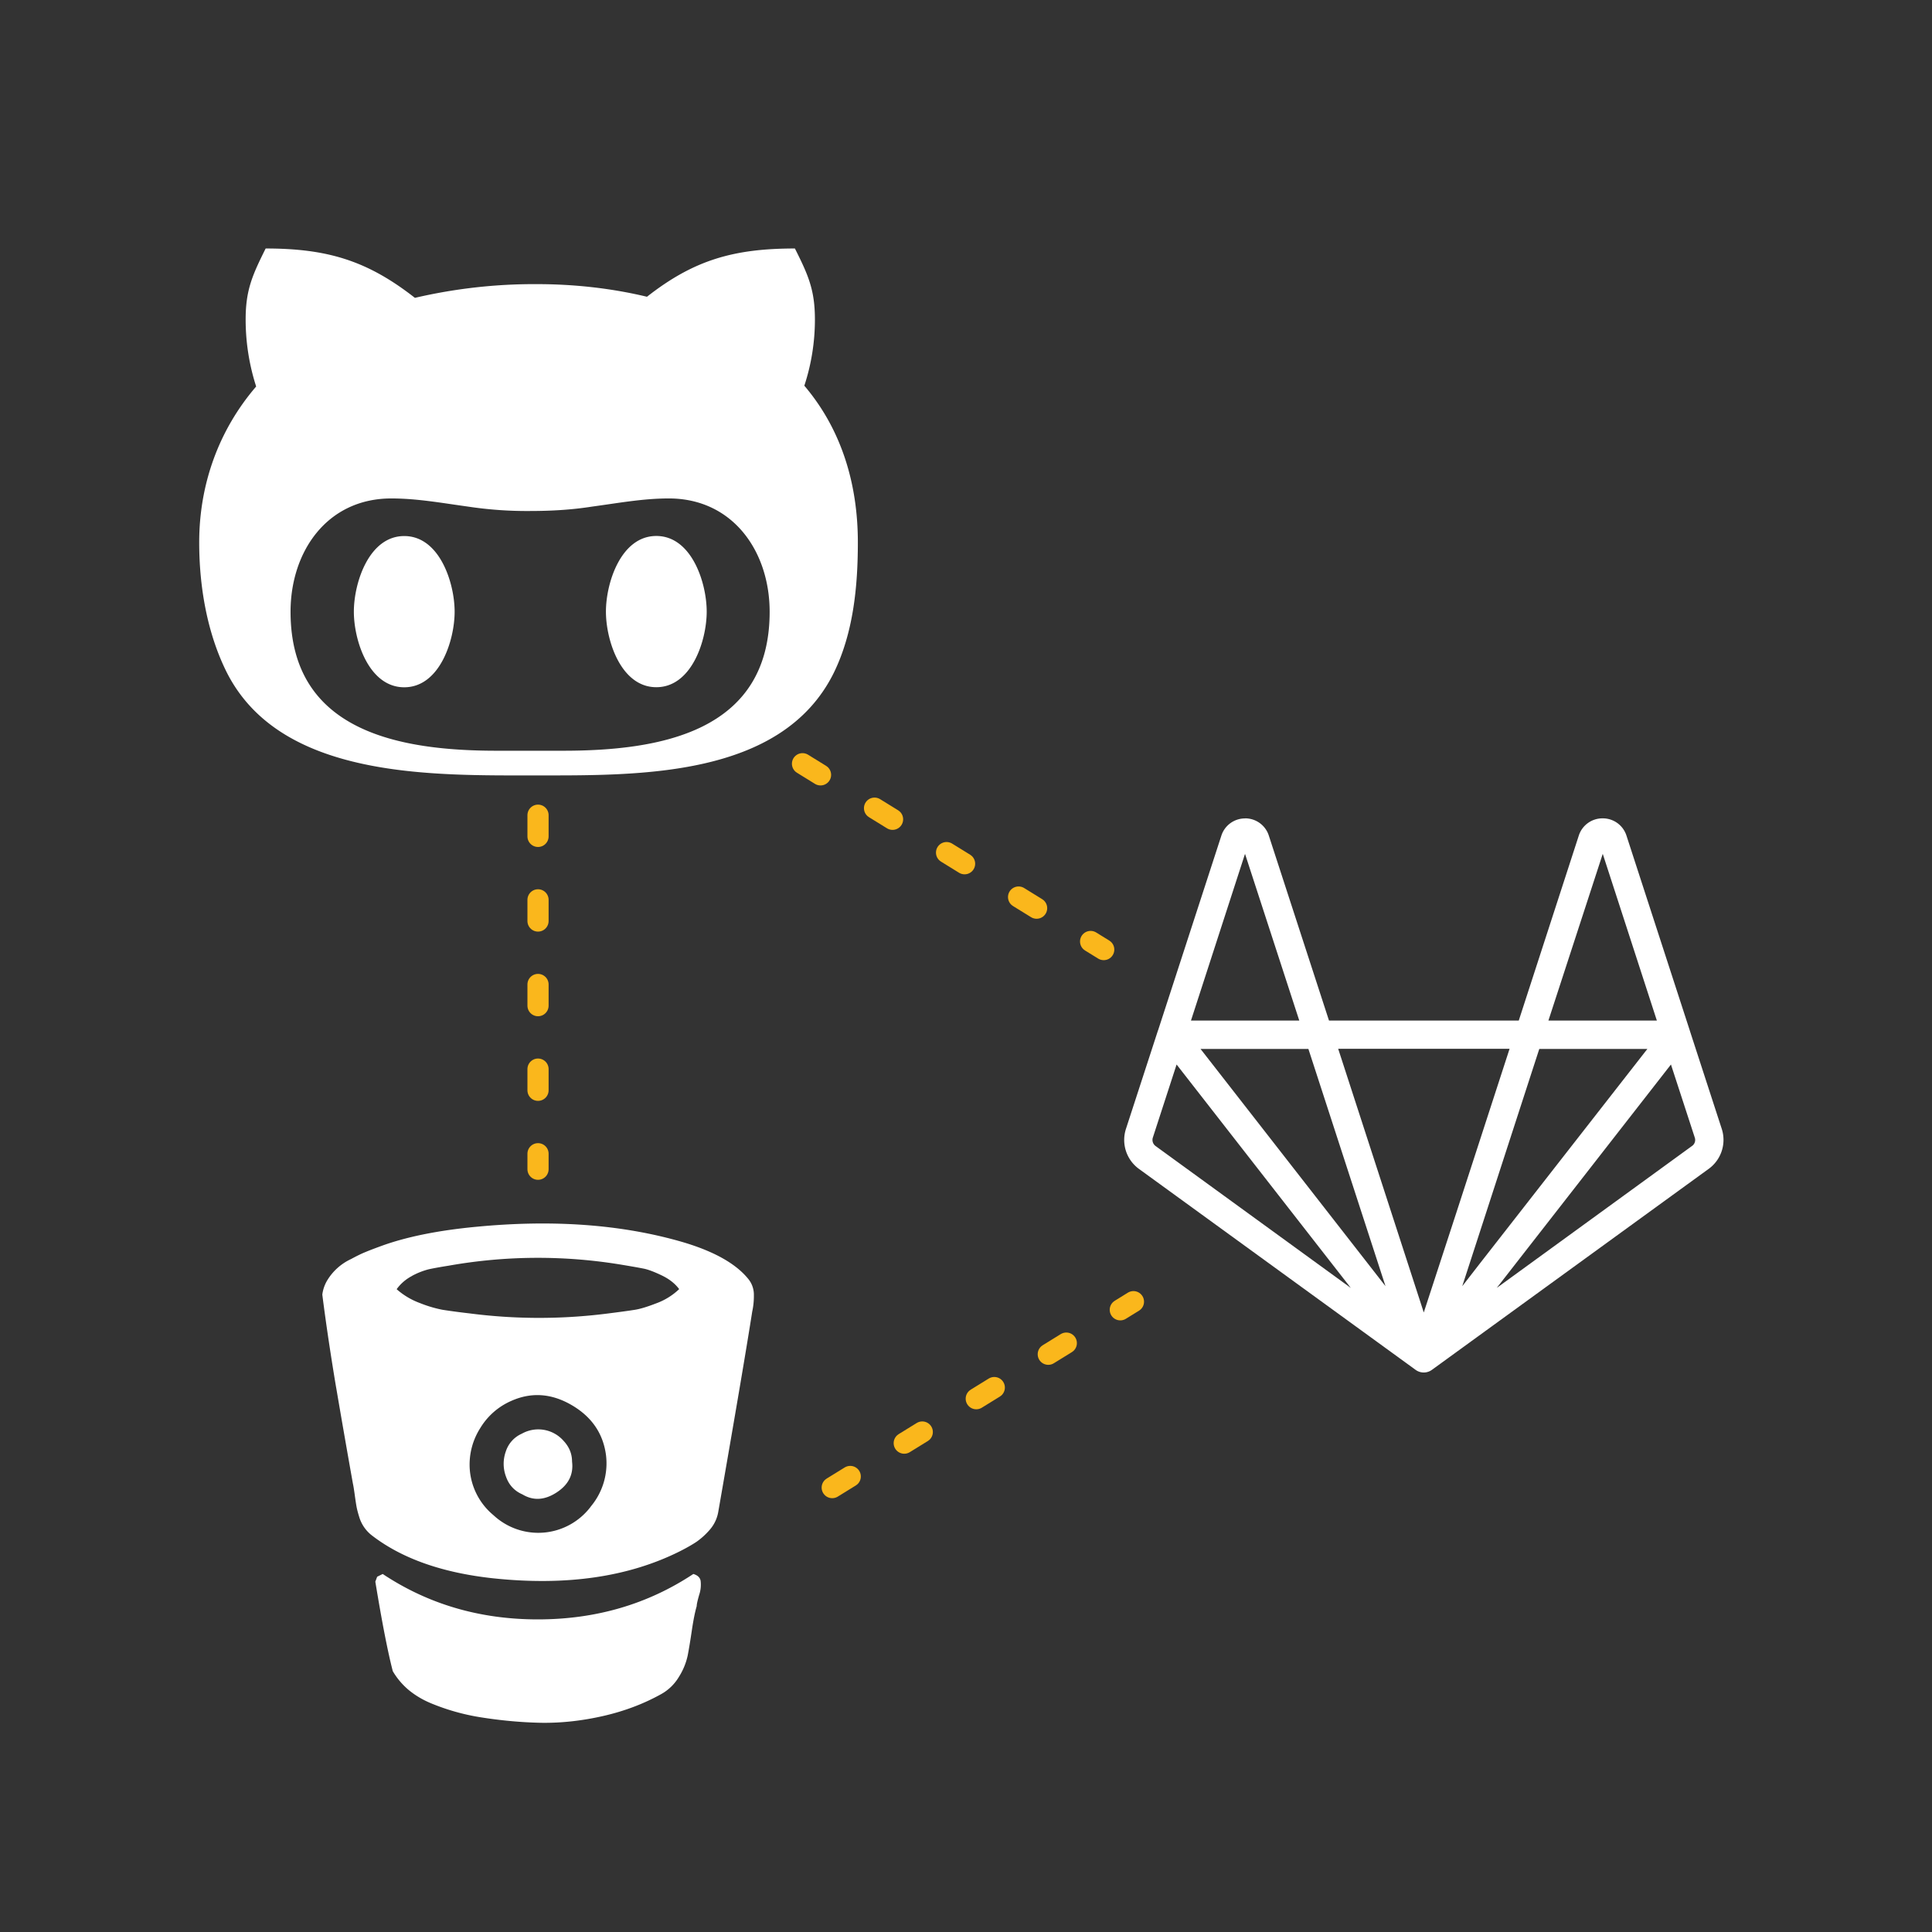<svg xmlns="http://www.w3.org/2000/svg" xml:space="preserve" width="100" height="100" viewBox="0 0 26.458 26.458"><rect x="0" y="0" width="26.458" height="26.458" fill="#333333" stroke="none"/><path d="M6.226 8.377c0 .393-.205 1.035-.69 1.035s-.69-.642-.69-1.035.205-1.036.69-1.036.69.643.69 1.036m5.522-.95c0 .6-.06 1.235-.329 1.786-.712 1.44-2.67 1.406-4.072 1.406-1.424 0-3.498.05-4.239-1.406-.274-.545-.38-1.186-.38-1.785 0-.787.262-1.532.78-2.135a3 3 0 0 1-.144-.917c0-.404.092-.607.274-.973.851 0 1.396.169 2.044.676a7.2 7.2 0 0 1 1.667-.188c.508 0 1.019.055 1.511.173.639-.501 1.184-.661 2.026-.661.184.366.274.57.274.973 0 .308-.049.615-.145.906.517.609.733 1.359.733 2.146m-1.208.95c0-.825-.502-1.552-1.381-1.552-.355 0-.695.064-1.052.112-.28.044-.56.06-.848.06a5.4 5.4 0 0 1-.847-.06c-.352-.048-.696-.112-1.053-.112-.88 0-1.38.727-1.38 1.552 0 1.65 1.51 1.903 2.825 1.903h.906c1.321 0 2.83-.251 2.83-1.903M8.988 7.34c-.485 0-.69.643-.69 1.036s.205 1.035.69 1.035.69-.642.69-1.035-.205-1.036-.69-1.036" style="stroke-width:.019;fill:#fff;fill-opacity:1;stroke:none;stroke-opacity:1"/><path d="M17.052 11.208a.34.34 0 0 0-.326.236l-.865 2.661q0 .003-.003.007l-.438 1.346a.49.49 0 0 0 .178.55l3.786 2.75a.19.19 0 0 0 .229-.001l3.787-2.75a.49.49 0 0 0 .178-.55l-.43-1.322-.011-.035-.864-2.659a.34.34 0 0 0-.327-.234.34.34 0 0 0-.325.236l-.822 2.533H18.2l-.824-2.533a.34.34 0 0 0-.323-.236zm-.002.485.743 2.283H16.31zm4.899 0 .741 2.283h-1.485zm-3.623 2.67h2.347l-.735 2.263-.44 1.348zm-1.885.002h1.477l1.056 3.249zm4.639 0h1.48l-2.293 2.937-.242.312 1.011-3.114zm-4.967.213 2.386 3.06-2.673-1.943a.104.104 0 0 1-.038-.117zm6.77 0 .326 1a.1.1 0 0 1-.038.116l-2.673 1.943.009-.012z" style="stroke-width:.342;fill:#fff;fill-opacity:1"/><g style="fill:#fff"><path d="M9.495 21.555q-.939.622-2.13.622-1.188 0-2.124-.622l-.076.038-.025.067q.135.823.239 1.226a1 1 0 0 0 .218.258q.135.111.306.182a3 3 0 0 0 .663.189q.433.07.846.078.413.006.848-.093.434-.099.795-.3a.65.65 0 0 0 .243-.237.9.9 0 0 0 .12-.293q.027-.141.058-.353.032-.211.065-.321 0-.038.034-.155a.44.44 0 0 0 .02-.19q-.011-.07-.1-.096"/><path d="M4.605 19.01a171 171 0 0 0 .228 1.308q.009.038.024.146.015.11.025.166t.037.143a.5.5 0 0 0 .179.258q.613.47 1.653.583 1.502.16 2.56-.37.138-.07.228-.13a1 1 0 0 0 .183-.167.5.5 0 0 0 .113-.235q.357-2.047.466-2.748a1 1 0 0 0 .023-.227.34.34 0 0 0-.07-.214q-.251-.319-.901-.512-1.247-.364-2.837-.21-.79.075-1.313.269-.126.046-.202.078-.075.03-.193.094a.75.75 0 0 0-.321.283.5.5 0 0 0-.073.204q.038.302.092.662.055.362.099.62m3.485 1.622a.9.9 0 0 1-1.332.117.9.9 0 0 1-.326-.65.93.93 0 0 1 .145-.543.93.93 0 0 1 .422-.371q.412-.185.826.054.415.24.474.688a.92.92 0 0 1-.21.705m-2.447-3.16a1 1 0 0 1 .231-.091q.096-.021.277-.05a7 7 0 0 1 2.375-.01q.205.034.298.053.091.02.243.093.151.073.235.186a.9.9 0 0 1-.315.195q-.193.075-.304.09-.112.018-.375.051a7.4 7.4 0 0 1-1.88-.004 9 9 0 0 1-.367-.049 1.7 1.7 0 0 1-.309-.092 1 1 0 0 1-.319-.19.6.6 0 0 1 .21-.181"/><path d="M7.718 19.732a.46.46 0 0 0-.572-.098.4.4 0 0 0-.219.243.5.5 0 0 0 .002.344q.06.172.225.244.222.134.468-.026.245-.159.212-.423 0-.16-.116-.284"/></g><path d="M7.368 11.164v4.848m4.029 4.36 4.125-2.546m-4.532-7.367 4.125 2.545" style="fill:#fab71c;stroke:#fab71c;stroke-width:.29;stroke-linecap:round;stroke-linejoin:round;stroke-dasharray:.29,.869;stroke-dashoffset:0;stroke-opacity:1;fill-opacity:1"/></svg>